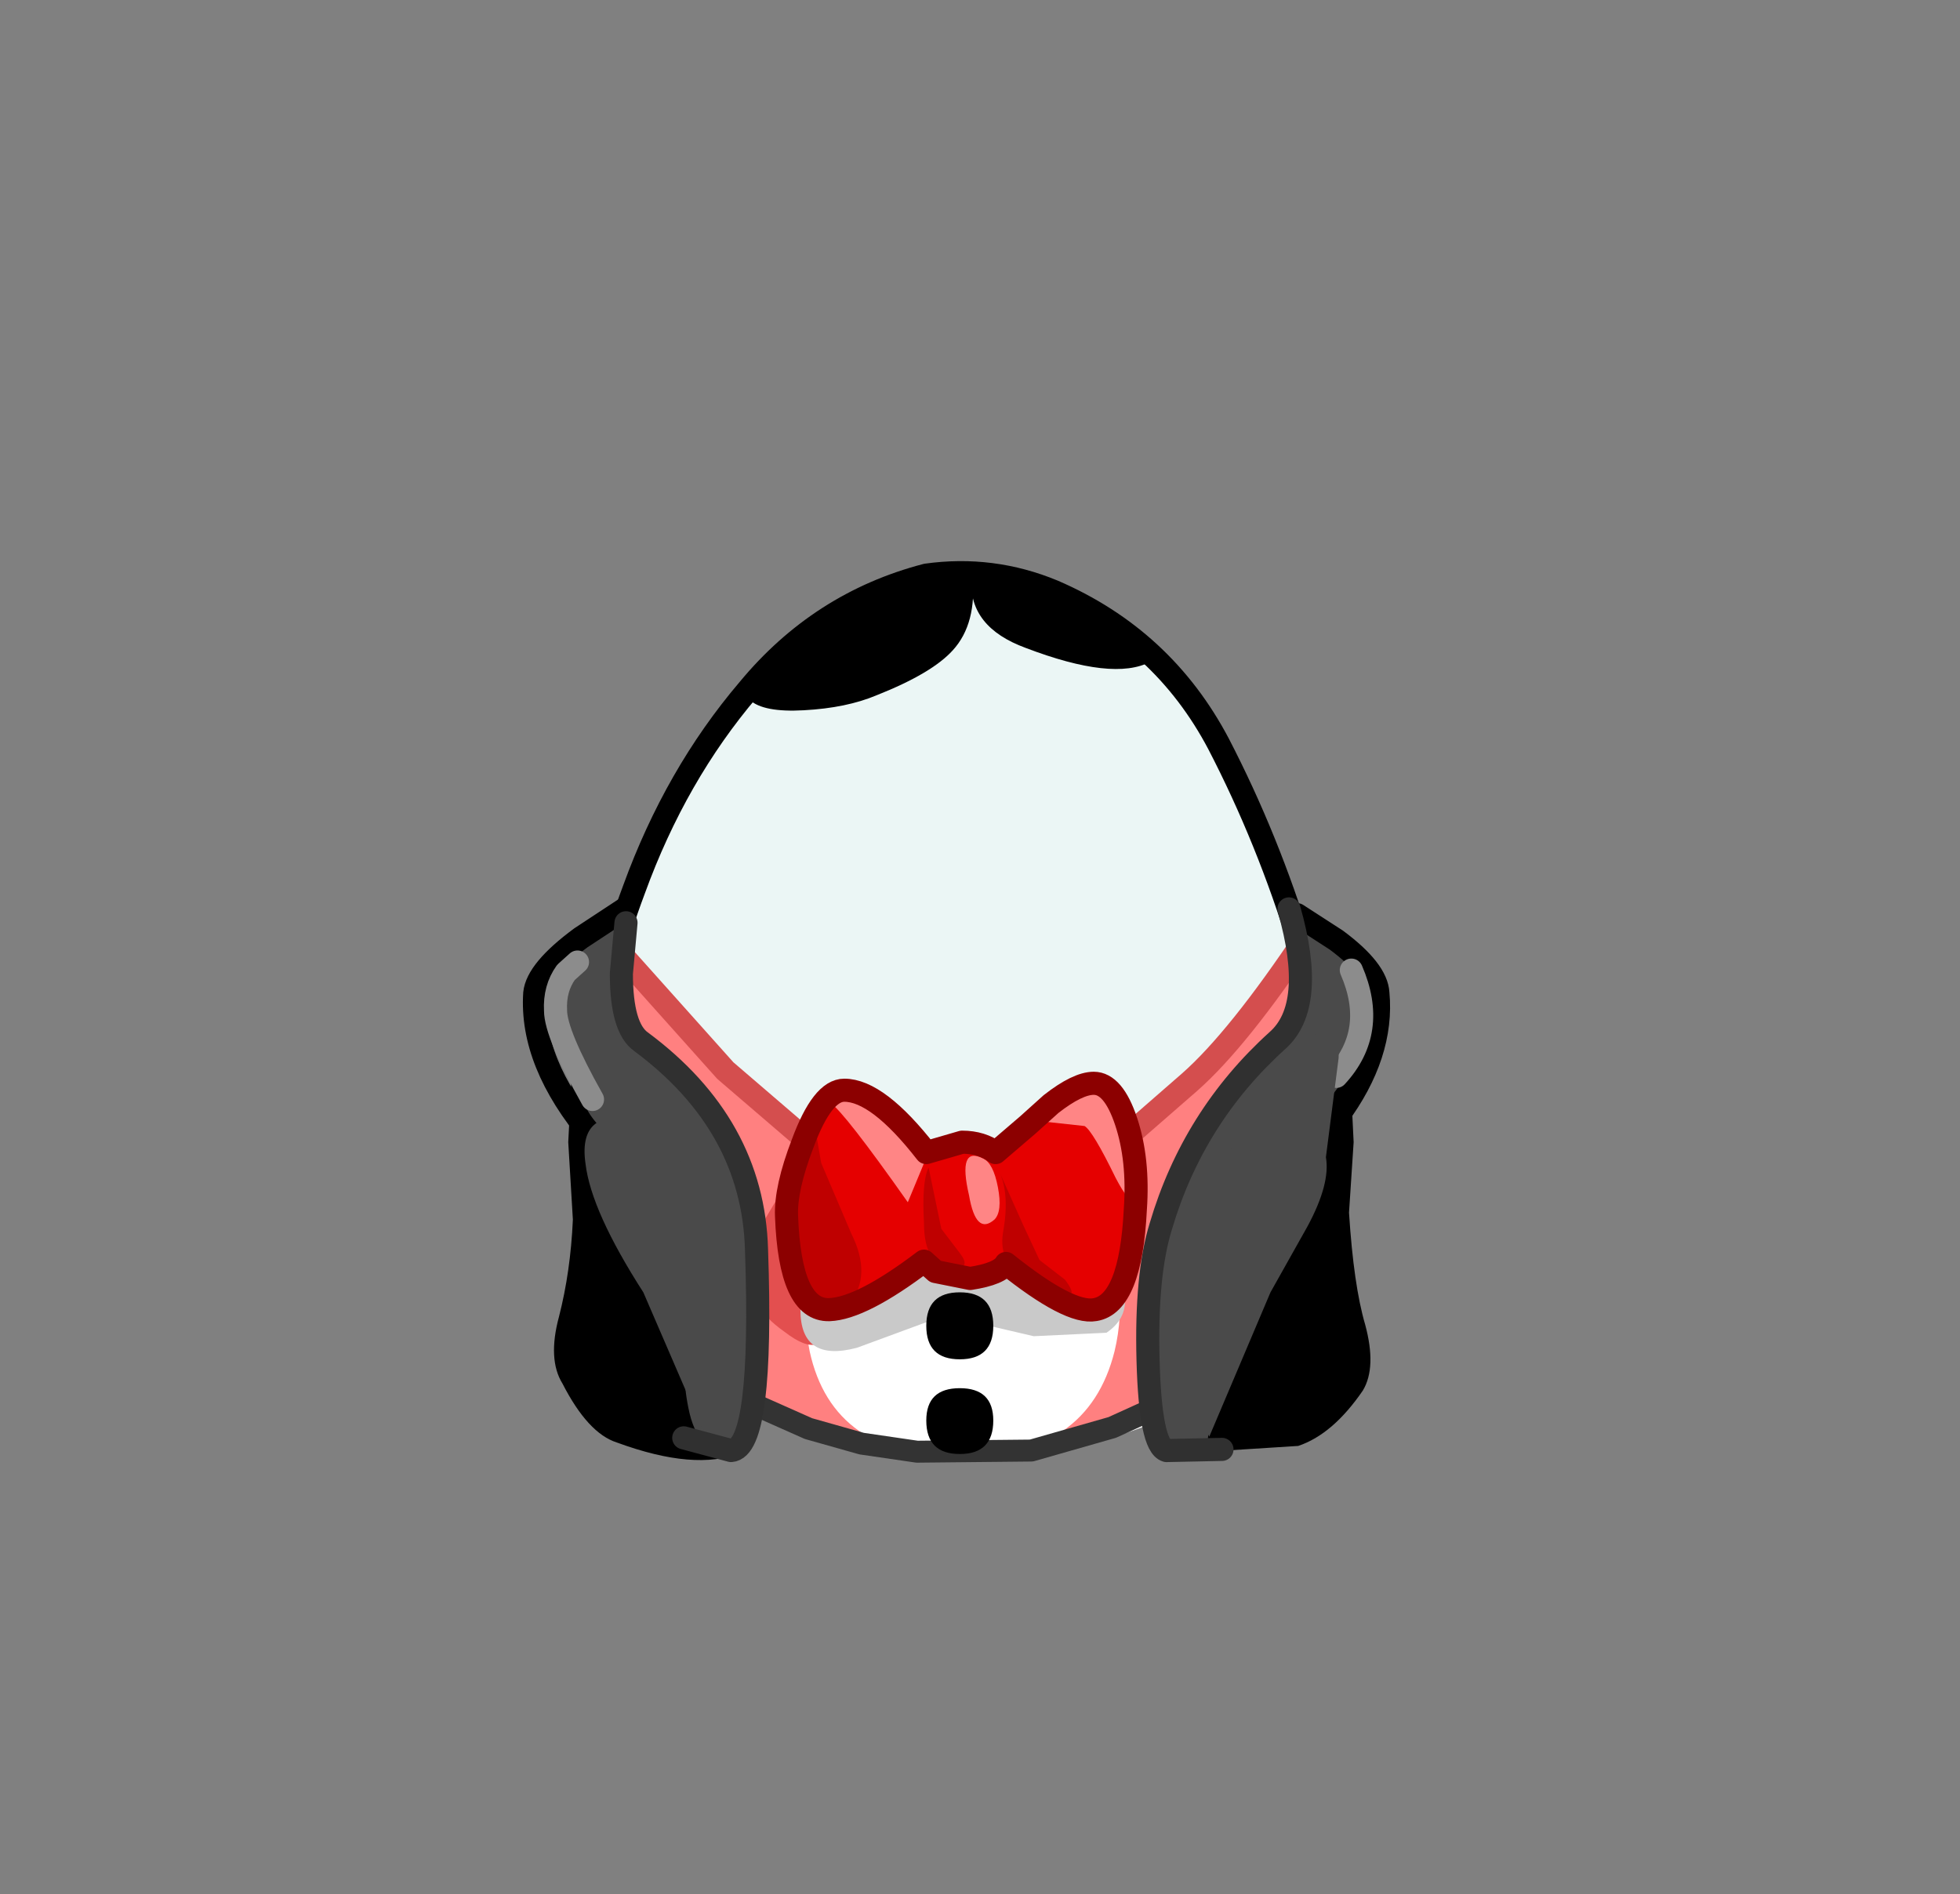 <svg xmlns:xlink="http://www.w3.org/1999/xlink" height="82" width="84.85" xmlns="http://www.w3.org/2000/svg"><rect width="100%" height="100%" fill="#808080" stroke="none"/><g transform="translate(37.4 42.25)"><use height="38" transform="translate(-11.95 -17.45)" width="32.05" xlink:href="#a"/><use height="21.6" transform="translate(-12.25 -17.95)" width="32.65" xlink:href="#b"/><use height="38.4" transform="translate(-14.75 -17.35)" width="37.55" xlink:href="#c"/></g><defs><path d="M27.35 7.4q2.15 4.15 3.55 8.75 1.45 4.7 1.15 9.5-.35 4.95-4.2 8.1-3.8 3.2-8.75 4.05l-2.6.2q-3.6 0-7.05-1.15-4.65-1.6-7.1-5.5Q-.2 27.4.05 23q.2-4.4 2-9.3Q3.85 8.75 7 5.05 10.1 1.3 14.7.1l1.8-.1q1.9.05 3.7.8 4.75 2.05 7.15 6.6" fill="#ebf6f5" fill-rule="evenodd" transform="translate(-.05)" id="d"/><path d="M31.9 20.6q-.3-2.25-1-4.45-1.4-4.6-3.55-8.75-2.4-4.55-7.15-6.6-2.65-1.1-5.5-.7Q10.1 1.3 7 5.05q-3.15 3.7-4.95 8.65Q.7 17.3.25 20.6" fill="none" stroke="#000" stroke-linecap="round" stroke-linejoin="round" transform="translate(.25 .5)" id="e"/><use height="38" width="32.05" xlink:href="#d" id="a"/><use height="21.6" width="32.65" xlink:href="#e" id="b"/><g id="c"><path d="M19.85 9.5Q17.9 20.7 4.75 20.7q-13.1 0-15.55-10.9-1.25-5.45.15-10.9 1.7 2.45 4.4 4.95 5.5 4.9 10.7 4.9 5.2 0 10.5-5.25Q17.6.9 19.2-1.75q1.65 5.6.65 11.25" fill="#fff" fill-rule="evenodd" transform="translate(14.75 17.35)"/><path d="m19.7 1.1-.85 4.65q.4 9.15-4.15 12.1-4.6 2.9-10.2 2.9l-.05-3.85q2.3-5.05 3.75-6.65L13.25 5l5.5-5.9.95 2" fill="#ff8080" fill-rule="evenodd" transform="translate(14.75 17.35)"/><path d="M19.2-1.75q-3 4.5-5.1 6.35L10.2 8" fill="none" stroke="#d44e4e" stroke-linecap="round" stroke-linejoin="round" transform="translate(14.75 17.35)"/><path d="m-11.4 1.1.9-2L-5 5l5.1 5.25q1.4 1.6 3.75 6.65l-.1 3.85q-5.55 0-10.15-2.9-4.6-2.95-4.15-12.1l-.85-4.65" fill="#ff8080" fill-rule="evenodd" transform="translate(14.75 17.35)"/><path d="M-10.65-1.1-6 4.1l4.25 3.65" fill="none" stroke="#d44e4e" stroke-linecap="round" stroke-linejoin="round" transform="translate(14.75 17.35)"/><path d="m10.85 11.6.2 1.45q.15 1.75-.2 3.2-1.15 4.6-6.65 4.6-5.55 0-6.55-4.6-.3-1.5-.15-3.2l.25-1.45h13.1" fill="#fff" fill-rule="evenodd" transform="translate(14.75 17.35)"/><path d="M-2.05 15.95q-.5.15-1.4-.55-.85-.6-1.1-1.15-.8-1.7.05-3.35l1.9-3.2q1.05-.7 1.45 1.2.3 1.4.15 2.7-.2 2.7-1 4.25l-.05.1" fill="#e34f4f" fill-rule="evenodd" transform="translate(14.75 17.35)"/><path d="M1.8 9.9q6.85 0 8.5 1.95 1.9 2.45.2 3.6l-3.15.15-3.85-.9-3.8 1.4q-2.45.65-2.45-1.65l-.1-2.5.05-.05q.25-.5 1.45-1.25 1.1-.75 3.15-.75" fill="#c9c9c9" fill-rule="evenodd" transform="translate(14.75 17.35)"/><path d="m33.1 31.35-.3.3-.25.35-.3.3-.25.35-.95.9-.15.1-.15.2-.8.55-.2.2-.5.3-.5.4-.55.25-.5.35-2.2 1-3.5 1-4.95.05-2.4-.35-2.3-.65-2.25-1-1.9-1.2-1.65-1.5-1.35-1.8" fill="none" stroke="#333" stroke-linecap="round" stroke-linejoin="round" stroke-width=".95"/><path d="m20.9 3.15.1-.1.2 4.15-.2 3.05q.2 3.15.7 4.85.5 1.85-.1 2.85-1.3 1.9-2.8 2.4l-5.5.35q-.45-.15-.6-.55l-.05-7.7q-.1-3.9 4.6-9 1.85-2 3.4-1.85l.25 1.55m-33.5 7.4-.2-3.35.25-4.9.1.2.2-.9.95.2q1.2.4 2.3 1.65 4.5 5.15 4.4 9l-.2 7.6q-.15.45-.55.6-1.95.8-5.35-.45-1.25-.4-2.35-2.55-.65-1.05-.15-2.9.5-1.95.6-4.2" fill-rule="evenodd" transform="translate(14.75 17.35)"/><path d="m4.65 8.45 4.75-3.5q1.3-.35 1.95 1.85.55 1.7.4 3.3-.3 4.35-1.75 4.35-.8 0-3.15-1.5l-2.2-1.5v-3m-.75 0v3q-4.15 3-5.4 3-1.3 0-1.75-4.35-.1-1.25.7-3.15.85-2.05 1.7-2Q.4 5.1 3.9 8.45" fill="#e50000" fill-rule="evenodd" transform="translate(14.75 17.35)"/><path d="M7 9.95q0 2.75-2.75 2.75T1.5 9.95q0-2.75 2.75-2.75T7 9.95" fill="#e50000" fill-rule="evenodd" transform="translate(14.75 17.35)"/><path d="M18.55 5.45q0 1.55-.5 2.25l.55-.7-2.2 3.3q-1.2 1.95-1.2 3.7l-.1 4.35-.25 2q-.75 1-1.75.2-.75-.6-.75-4.05 0-2.1.15-4.15.4-3.95 3.2-7Q17.85 3 18.15 3q.4.95.4 2.45" fill="#4a4a4a" fill-rule="evenodd" transform="translate(14.75 17.35)"/><path d="M20.35-1.55q1.9 1.5 1.9 2.3 0 2.2-2.75 5.35-2.35 2.75-4.35 4.1l1.6-5.85q1.5-1.9 1.75-3.15l-.1-4.1 1.95 1.35m-32.65 0 1.95-1.35-.15 4.1q.25 1.25 1.75 3.15L-8 8.7q-.6.4-3-2.35-3.25-3.8-3.25-5.6 0-.8 1.95-2.3" fill="#4a4a4a" fill-rule="evenodd" transform="translate(14.75 17.35)"/><path d="M-8.75 3.75Q-6.25 6.3-5.4 8.6q1.35 3.4 1.05 7.45v2.65q-.15 1.7-1.4 1.85-1.45.2-1.85-1.85-.35-1.7.05-3.1.9-3.2-1-6.05-4-3.3-3.95-5.6l-.1-.1q.85-3.2 3.85-.1" fill="#4a4a4a" fill-rule="evenodd" transform="translate(14.75 17.35)"/><path d="M5.6 19.25q0 1.45-1.45 1.45T2.7 19.25q0-1.4 1.45-1.4t1.45 1.4m0-4.1q0 1.45-1.45 1.45T2.7 15.15q0-1.45 1.45-1.45t1.45 1.45" fill-rule="evenodd" transform="translate(14.75 17.35)"/><path d="m-1.85 8.1 1.3 3.05q.9 1.8-.05 3-1.05.7-1.9-.6-.75-1.15-.8-2.55-.1-1.85.45-3.2l.75-1.15.25 1.45m4.65.2.55 2.65.8 1.05q.5.65-.2.65-1.35 0-1.35-1.95-.1-1.8.2-2.4M6.95 13q-1.2-.6-.9-2.05.25-1.55-.2-2.5L6.9 10.8l.7 1.5 1.1.85q.8 1.05-.6.4L6.95 13" fill="#bf0000" fill-rule="evenodd" transform="translate(14.75 17.35)"/><path d="M4.55 9.5q-.5-2.15.6-1.6.45.2.65 1.25t-.15 1.4q-.8.7-1.1-1.05M2.7 7.65l.05.1L1.9 9.8Q-.85 5.9-1.45 5.5q.4-.85 2.15.35 1.4.95 2 1.8m5.75-2.3q1.4-.9 2.15-.35.85.65 1.1 3.1.25 1.25 0 1.55-.2.25-.8-.9-1-2.05-1.35-2.25l-2.3-.25 1.2-.9" fill="#ff8585" fill-rule="evenodd" transform="translate(14.75 17.35)"/><path d="M11.35 6.3q-.55-1.65-1.4-1.65-.7 0-1.85.9l-1 .9-1.4 1.2q-.6-.45-1.45-.45l-1.55.45Q.6 4.95-.85 4.95q-.95 0-1.8 2.3-.75 1.95-.7 3.15.15 4.1 1.85 4.05 1.4-.05 4.1-2.1l.5.45 1.5.3q1.3-.2 1.55-.65 2.75 2.2 3.85 2 1.55-.25 1.75-4.35.15-2.15-.4-3.8Z" fill="none" stroke="#8c0000" stroke-linecap="round" stroke-linejoin="round" transform="translate(14.75 17.35)"/><path d="m18.75-2.65 1.7 1.1q1.75 1.3 1.8 2.3.25 2.65-1.75 5.35l-2.1 2.85M-10.35-2.9l-1.9 1.25q-1.9 1.4-2 2.4-.2 3 2.5 6.2" fill="none" stroke="#000" stroke-linecap="round" stroke-linejoin="round" transform="translate(14.75 17.35)"/><path d="M21.1-.25q1.15 2.65-.65 4.6M-12.4-.6l-.5.45q-.5.7-.45 1.65 0 1 1.6 3.85" fill="none" stroke="#8c8c8c" stroke-linecap="round" stroke-linejoin="round" transform="translate(14.75 17.35)"/><path d="M19.8 2.05q.8-.15.75 1.5L20 7.85q.2 1.15-.8 3l-1.6 2.85-2.65 6.25q-2.4-4.8-1.8-7.25.7-2.6 2.75-3.6l3.9-7.05M-7.65 8.4q2.1 2.6 2.55 4.3.6 2.45-1.75 7.25l-2.7-6.25q-2.25-3.5-2.5-5.55-.2-1.35.5-1.8.75-.55 2.1.25.65.4 1.8 1.8" fill="#4a4a4a" fill-rule="evenodd" transform="translate(14.75 17.35)"/><path d="m-10.3-2.3-.2 2.2q0 2.35.85 2.95 4.85 3.6 5 9 .3 8.6-1.1 8.7L-7.8 20M18.4-2.9q1.2 4.2-.5 5.7-3.65 3.3-5.05 8.05-.65 2.1-.55 5.8.1 3.7.8 3.9l2.4-.05" fill="none" stroke="#303030" stroke-linecap="round" stroke-linejoin="round" transform="translate(14.75 17.35)"/><path d="M.55-12.15q-1.3.55-3.15.65-1.75.1-2.35-.45l1-1.1.9-.75q1.05-.85 1.95-1.95 2.25-1.55 5.8-1.6.2 2.1-.85 3.25-.9 1-3.3 1.95" fill-rule="evenodd" transform="translate(14.75 17.35)"/><path d="m4.65-17.15-.55-.05h.55v.05l1.75-.05q.85.25 2.2.9 2.9 1.45 3.8 2.7-1.6.85-5.4-.6-2.45-.9-2.35-2.95" fill-rule="evenodd" transform="translate(14.75 17.35)"/></g></defs></svg>